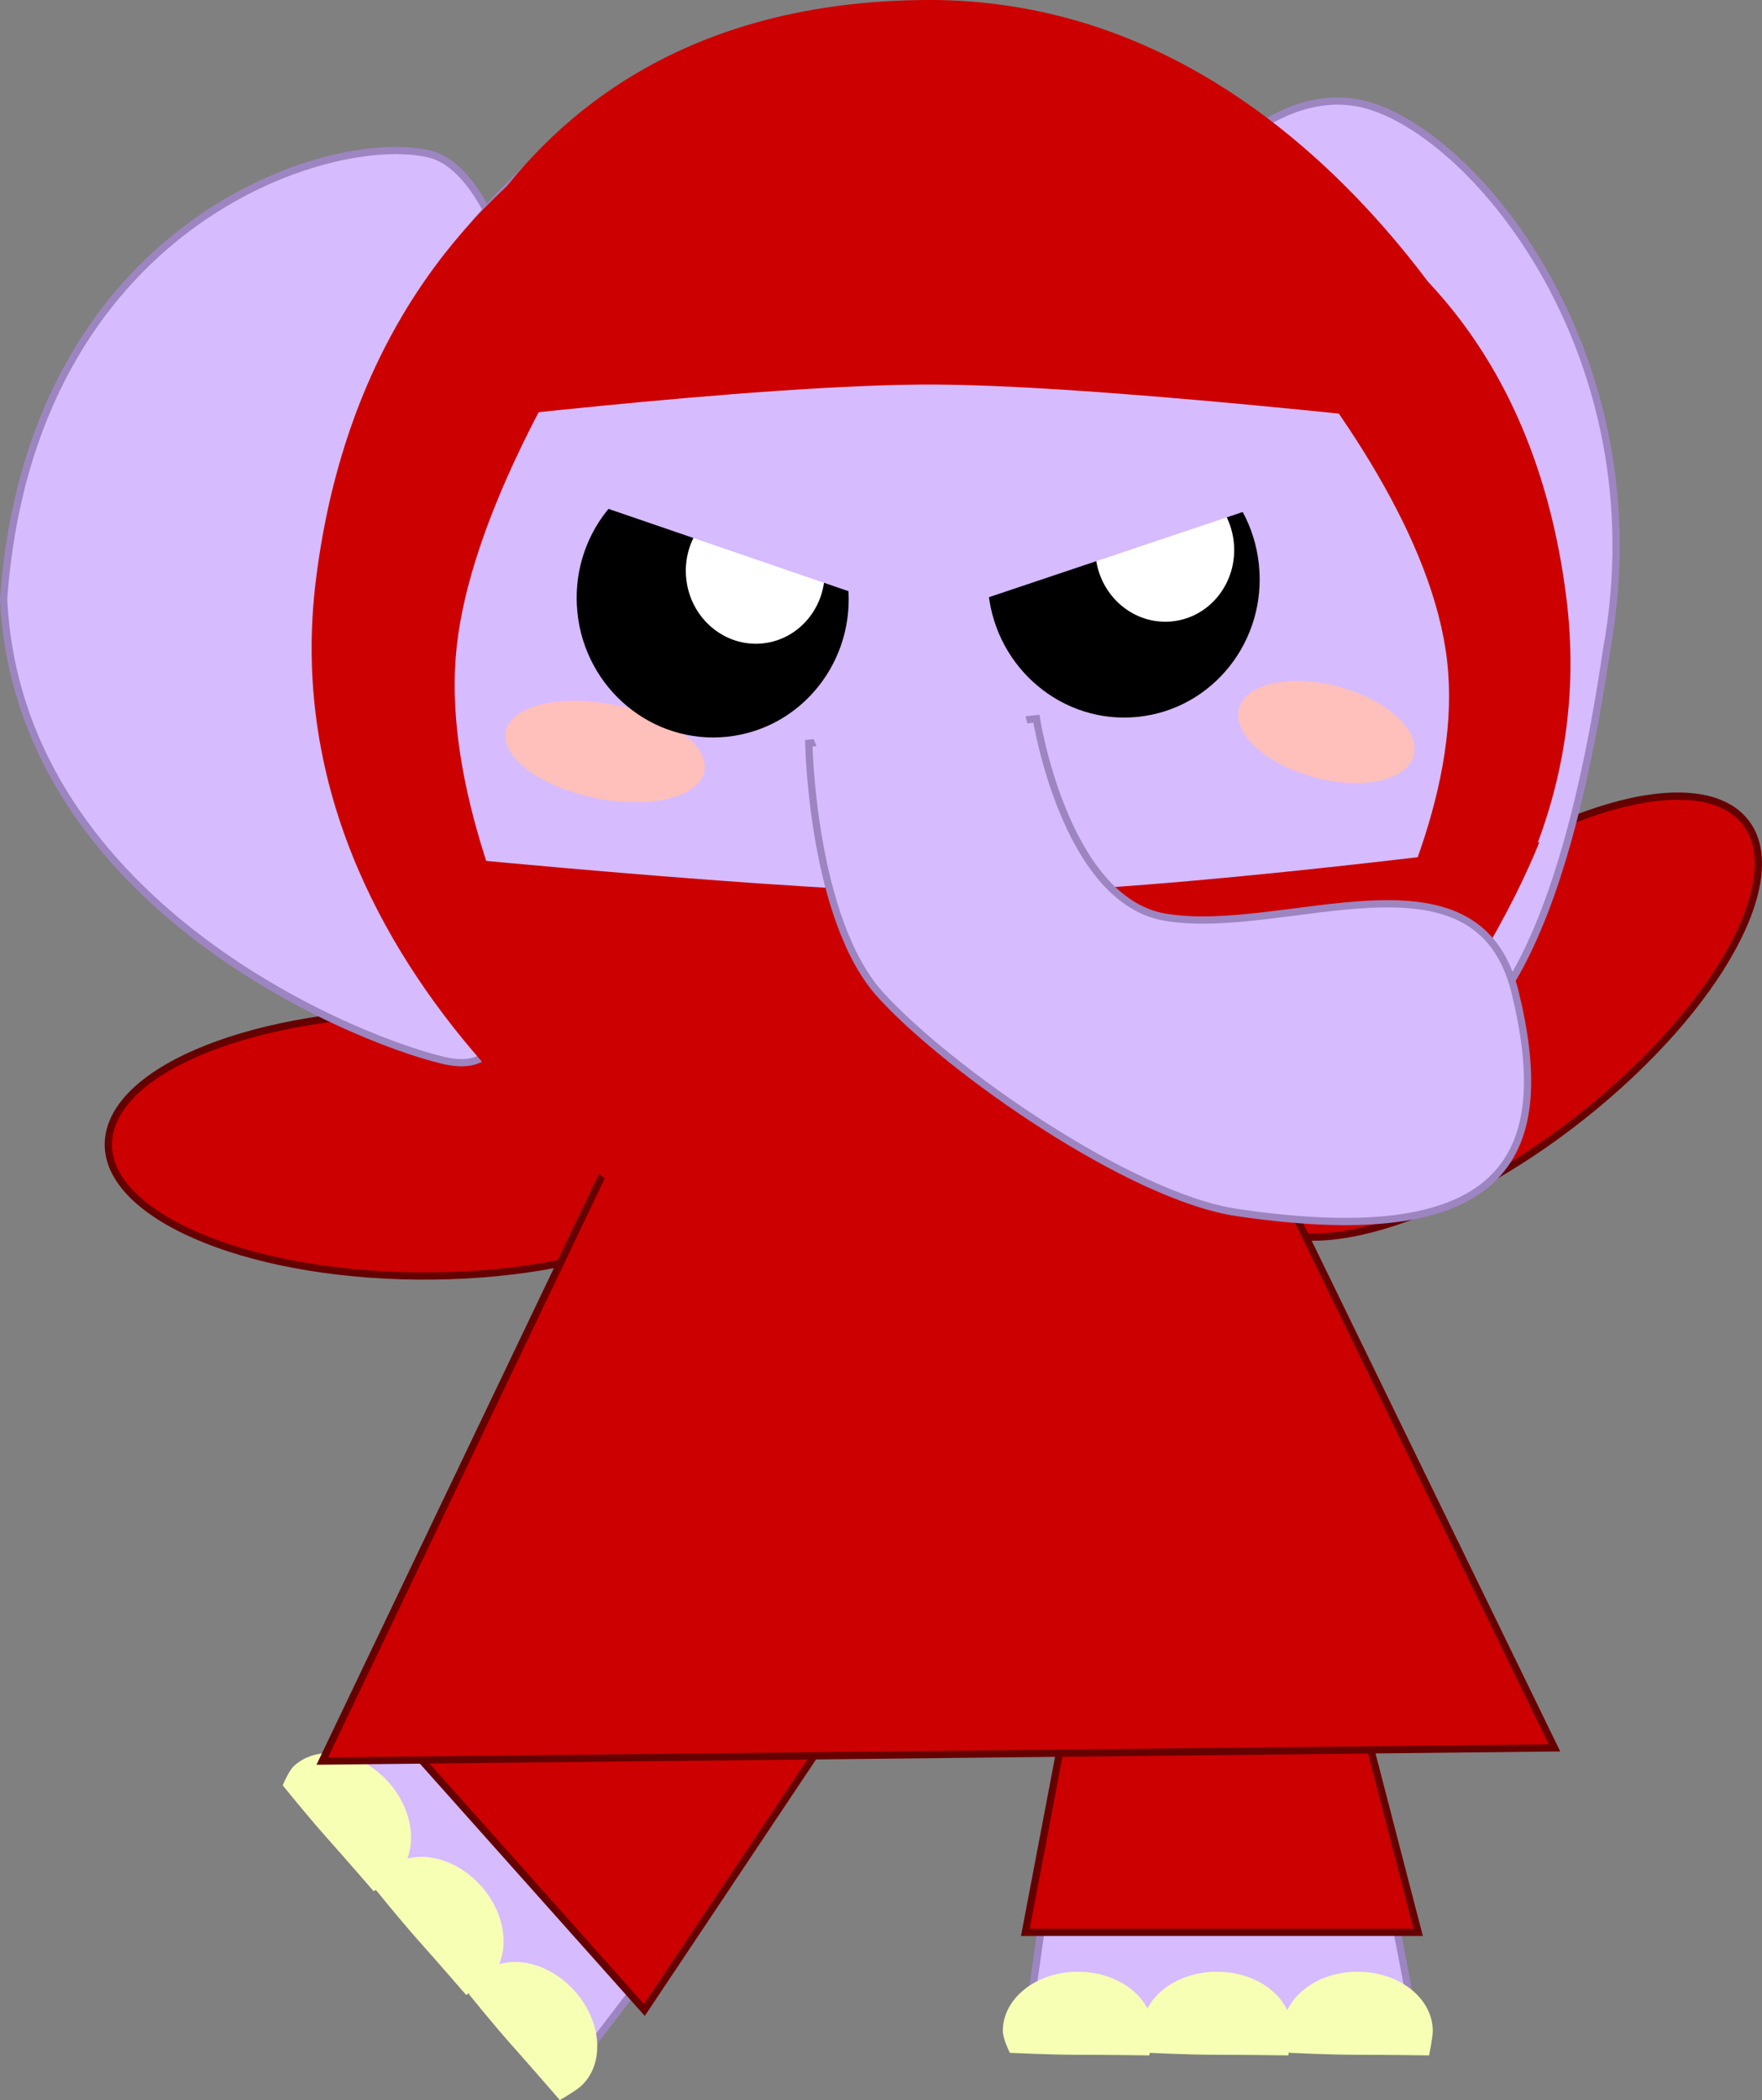 <svg xmlns="http://www.w3.org/2000/svg" xmlns:xlink="http://www.w3.org/1999/xlink" version="1.1" width="242.769" height="289.288" viewBox="0,0,242.769,289.288"><rect x="0" y="0" width="242.769" height="289.288" fill="#808080" stroke="none"/><g><g data-paper-data="{&quot;isPaintingLayer&quot;:true}" fill-rule="nonzero" stroke-linecap="butt" stroke-linejoin="miter" stroke-miterlimit="10" stroke-dasharray="" stroke-dashoffset="0" style="mix-blend-mode: normal"><g><g data-paper-data="{&quot;index&quot;:null}"><path d="M 141.276 281.146 L 149.431 223.319 L 184.275 223.319 L 195.395 281.146 Z " data-paper-data="{&quot;origPos&quot;:null}" fill="#d6bbff" stroke="#9d85c1" stroke-width="1"/><g data-paper-data="{&quot;origPos&quot;:null}"><path d="M 176.715 279.769 C 176.715 275.265 181.348 271.614 187.061 271.614 C 192.775 271.614 197.407 275.265 197.407 279.769 C 197.407 280.727 196.896 283.138 196.896 283.138 C 196.896 283.138 190.79 283.052 186.825 283.052 C 183.178 283.052 177.686 282.785 177.686 282.785 C 177.686 282.785 176.715 280.868 176.715 279.769 Z " data-paper-data="{&quot;origPos&quot;:null}" stroke-width="1" fill="#f7ffb5" stroke="none"/><path d="M 157.324 279.769 C 157.324 275.265 161.956 271.614 167.67 271.614 C 173.384 271.614 178.016 275.265 178.016 279.769 C 178.016 280.727 177.504 283.138 177.504 283.138 C 177.504 283.138 171.399 283.052 167.434 283.052 C 163.786 283.052 158.295 282.786 158.295 282.786 C 158.295 282.786 157.324 280.868 157.324 279.769 Z " data-paper-data="{&quot;origPos&quot;:null}" stroke-width="1" fill="#f7ffb5" stroke="none"/><path d="M 148.515 271.614 C 154.229 271.614 158.861 275.265 158.861 279.769 C 158.861 280.727 158.349 283.138 158.349 283.138 C 158.349 283.138 152.244 283.052 148.279 283.052 C 144.631 283.052 139.14 282.786 139.14 282.786 C 139.14 282.786 138.169 280.868 138.169 279.769 C 138.169 275.265 142.801 271.614 148.515 271.614 Z " data-paper-data="{&quot;origPos&quot;:null}" stroke-width="1" fill="#f7ffb5" stroke="none"/></g></g><g data-paper-data="{&quot;index&quot;:null}"><path d="M 141.276 266.19 L 149.431 223.319 L 184.275 223.319 L 195.395 266.19 Z " data-paper-data="{&quot;origPos&quot;:null}" fill="#cc0000" stroke="#660000" stroke-width="1"/><g data-paper-data="{&quot;origPos&quot;:null}" font-family="sans-serif" font-weight="normal" font-size="12" text-anchor="start"/></g></g><g><g data-paper-data="{&quot;index&quot;:null}"><path d="M 41.602 246.449 L 90.189 214.05 L 113.379 240.056 L 77.621 286.842 Z " data-paper-data="{&quot;origPos&quot;:null}" fill="#d6bbff" stroke="#9d85c1" stroke-width="1"/><g data-paper-data="{&quot;origPos&quot;:null}"><path d="M 66.216 271.983 C 69.578 268.986 75.385 270.013 79.188 274.278 C 82.991 278.543 83.349 284.43 79.987 287.427 C 79.272 288.065 77.132 289.288 77.132 289.288 C 77.132 289.288 73.133 284.673 70.494 281.714 C 68.066 278.992 64.611 274.716 64.611 274.716 C 64.611 274.716 65.396 272.715 66.216 271.983 Z " data-paper-data="{&quot;origPos&quot;:null}" stroke-width="1" fill="#f7ffb5" stroke="none"/><path d="M 53.31 257.51 C 56.672 254.513 62.48 255.54 66.283 259.805 C 70.085 264.07 70.443 269.957 67.082 272.954 C 66.366 273.592 64.226 274.815 64.226 274.815 C 64.226 274.815 60.227 270.2 57.588 267.241 C 55.161 264.519 51.705 260.243 51.705 260.243 C 51.705 260.243 52.49 258.242 53.31 257.51 Z " data-paper-data="{&quot;origPos&quot;:null}" stroke-width="1" fill="#f7ffb5" stroke="none"/><path d="M 53.534 245.508 C 57.337 249.773 57.695 255.66 54.333 258.658 C 53.618 259.295 51.478 260.518 51.478 260.518 C 51.478 260.518 47.479 255.904 44.84 252.944 C 42.412 250.222 38.957 245.946 38.957 245.946 C 38.957 245.946 39.742 243.945 40.562 243.214 C 43.923 240.216 49.731 241.244 53.534 245.508 Z " data-paper-data="{&quot;origPos&quot;:null}" stroke-width="1" fill="#f7ffb5" stroke="none"/></g></g><g data-paper-data="{&quot;index&quot;:null}"><path d="M 52.765 236.495 L 90.189 214.05 L 113.379 240.056 L 88.783 276.888 Z " data-paper-data="{&quot;origPos&quot;:null}" fill="#cc0000" stroke="#660000" stroke-width="1"/><g data-paper-data="{&quot;origPos&quot;:null}" font-family="sans-serif" font-weight="normal" font-size="12" text-anchor="start"/></g></g><path d="M 239.562 112.274 C 247.136 119.057 238.271 136.99 219.763 152.327 C 201.255 167.663 180.111 174.597 172.537 167.813 C 164.963 161.029 173.827 143.097 192.336 127.76 C 210.844 112.424 231.988 105.49 239.562 112.274 Z " data-paper-data="{&quot;origRot&quot;:0,&quot;index&quot;:null}" fill="#cc0000" stroke="#660000" stroke-width="1"/><path d="M 55.276 175.729 C 31.251 174.995 13.241 166.289 15.051 156.284 C 16.86 146.278 37.804 138.762 61.83 139.496 C 85.856 140.23 103.866 148.936 102.056 158.941 C 100.246 168.947 79.302 176.463 55.276 175.729 Z " data-paper-data="{&quot;origRot&quot;:0,&quot;index&quot;:null}" fill="#cc0000" stroke="#660000" stroke-width="1"/><path d="M 44.403 242.595 L 86.066 155.447 L 171.755 153.631 L 214.175 240.779 Z " data-paper-data="{&quot;index&quot;:null}" fill="#cc0000" stroke="#660000" stroke-width="1"/><path d="M 40.132 93.032 C 40.497 73.801 57.493 28.175 66.078 28.351 C 74.662 28.527 71.583 74.438 71.218 93.67 C 70.854 112.901 72.633 143.751 64.048 143.576 C 55.464 143.4 39.768 112.264 40.132 93.032 Z " data-paper-data="{&quot;origRot&quot;:0,&quot;origPos&quot;:null}" fill="#d6bbff" stroke="none" stroke-width="1"/><path d="M 64.227 54.82 C 59.651 63.972 52.567 81.127 52.331 90.97 C 52.195 96.629 58.329 125.48 41.709 125.48 C 34.635 125.48 31.334 120.451 31.087 114.858 C 29.925 88.598 36.293 77.537 42.014 54.817 C 43.01 50.862 48.17 34.025 53.548 34.396 C 54.947 33.718 56.517 33.337 58.176 33.337 C 64.042 33.337 68.798 38.093 68.798 43.959 C 70.425 45.68 65.363 52.548 64.227 54.82 Z " fill="#d6bbff" stroke="none" stroke-width="0.5"/><g><path d="M 221.36 89.507 C 209.081 172.759 180.142 142.687 165.093 139.368 C 150.045 136.048 142.417 89.223 148.771 60.415 C 155.126 31.608 172.476 10.946 187.525 14.265 C 202.574 17.584 228.819 48.565 221.36 89.507 Z " data-paper-data="{&quot;origRot&quot;:0,&quot;origPos&quot;:null,&quot;index&quot;:null}" fill="#d6bbff" stroke="#9d85c1" stroke-width="1"/><path d="M 0.5 82.512 C 4.225 30.725 45.554 17.927 59.163 21.215 C 72.772 24.503 79.576 71.311 73.768 100.13 C 67.959 128.949 74.59 149.333 60.981 146.044 C 47.373 142.756 2.435 123.658 0.5 82.512 Z " data-paper-data="{&quot;origRot&quot;:0,&quot;origPos&quot;:null}" fill="#d6bbff" stroke="#9d85c1" stroke-width="1"/><path d="M 45.579 96.702 C 40.606 49.355 73.138 7.132 118.24 2.395 C 163.343 -2.342 203.938 32.2 208.91 79.547 C 213.883 126.895 181.352 169.118 136.249 173.855 C 91.147 178.592 50.552 144.05 45.579 96.702 Z " data-paper-data="{&quot;origPos&quot;:null,&quot;origRot&quot;:0}" fill="#d6bbff" stroke="#9d85c1" stroke-width="1"/><path d="M 171.108 96.67 C 173.046 93.54 179.829 92.867 186.258 95.166 C 192.687 97.466 196.327 101.867 194.389 104.997 C 192.452 108.127 185.669 108.8 179.24 106.501 C 172.811 104.201 169.17 99.8 171.108 96.67 Z " data-paper-data="{&quot;origPos&quot;:null,&quot;origRot&quot;:0}" fill="#ffc0bb" stroke="none" stroke-width="1"/><path d="M 70.234 99.516 C 72.473 96.354 80.167 95.585 87.418 97.799 C 94.669 100.012 98.732 104.369 96.493 107.531 C 94.254 110.692 86.561 111.461 79.309 109.248 C 72.058 107.034 67.995 102.677 70.234 99.516 Z " data-paper-data="{&quot;origPos&quot;:null,&quot;origRot&quot;:0}" fill="#ffc0bb" stroke="none" stroke-width="1"/><path d="M 96.194 63.431 C 106.484 62.35 115.721 69.993 116.825 80.503 C 117.929 91.012 110.482 100.408 100.191 101.488 C 89.901 102.569 80.664 94.926 79.56 84.416 C 78.456 73.907 85.903 64.511 96.194 63.431 Z " data-paper-data="{&quot;origPos&quot;:null,&quot;origRot&quot;:0}" fill="#000000" stroke="none" stroke-width="1"/><path d="M 94.549 79.717 C 93.974 74.243 97.767 69.358 103.022 68.806 C 108.277 68.255 113.003 72.245 113.578 77.718 C 114.152 83.192 110.359 88.076 105.104 88.628 C 99.849 89.18 95.124 85.19 94.549 79.717 Z " data-paper-data="{&quot;origRot&quot;:0}" fill="#ffffff" stroke="none" stroke-width="1"/><path d="M230.771,326.451c-64.625,-0.401 -83,-60.5 -83,-60.5c0,0 59.906,6.187 84.5,6.025c25.844,-0.171 77,-7.025 77,-7.025c0,0 -23.344,61.842 -78.5,61.5z" data-paper-data="{&quot;index&quot;:null}" fill="#cc0000" stroke="none" stroke-width="0" transform="matrix(1,0,0,1,-97.183,-148.951)"/><path d="M262.854,316.261c0,0 37.517,-43.028 33.708,-76.286c-3.809,-33.258 -50.946,-74.234 -50.946,-74.234c0,0 59.181,1.263 67.356,65.369c6.977,54.714 -50.117,85.15 -50.117,85.15z" fill="#cc0000" stroke="none" stroke-width="0" transform="matrix(1,0,0,1,-97.183,-148.951)"/><path d="M 136.187 81.675 C 135.083 71.166 142.53 61.77 152.821 60.69 C 163.111 59.609 172.348 67.252 173.452 77.761 C 174.556 88.271 167.108 97.666 156.818 98.747 C 146.528 99.828 137.291 92.185 136.187 81.675 Z " data-paper-data="{&quot;origPos&quot;:null,&quot;origRot&quot;:0}" fill="#000000" stroke="none" stroke-width="1"/><path d="M 150.962 76.685 C 150.387 71.211 154.181 66.326 159.435 65.775 C 164.69 65.223 169.416 69.213 169.991 74.686 C 170.566 80.16 166.772 85.044 161.517 85.596 C 156.263 86.148 151.537 82.158 150.962 76.685 Z " data-paper-data="{&quot;origRot&quot;:0}" fill="#ffffff" stroke="none" stroke-width="1"/><g data-paper-data="{&quot;origPos&quot;:null,&quot;origRot&quot;:0}"><path d="M 208.767 136.748 C 213.988 158.214 208.801 172.728 170.392 167.02 C 155.761 164.846 130.857 147.503 121.363 137.096 C 111.869 126.689 111.437 102.391 111.437 102.391 L 142.794 99.009 C 142.794 99.009 146.724 123.979 160.499 126.342 C 176.984 129.169 203.547 115.282 208.767 136.748 Z " data-paper-data="{&quot;origPos&quot;:null,&quot;origRot&quot;:0}" stroke="#9d85c1" stroke-width="1" fill="#d6bbff"/><path d="M 119.567 120.807 L 110.879 98.654 L 140.703 96.432 L 146.394 117.962 Z " data-paper-data="{&quot;origRot&quot;:0,&quot;origPos&quot;:null}" stroke="none" stroke-width="1" fill="#d6bbff"/></g><path d="M140.706,228.848c8.175,-65.811 66.106,-74.607 66.106,-74.607c0,0 -42.887,49.565 -46.696,83.706c-3.809,34.141 31.208,81.063 31.208,81.063c0,0 -57.595,-33.994 -50.617,-90.163z" data-paper-data="{&quot;index&quot;:null}" fill="#cc0000" stroke="none" stroke-width="0" transform="matrix(1,0,0,1,-97.183,-148.951)"/><path d="M178.798,218.29l4.216,-12.297l39.73,13.622l-4.216,12.297z" fill="#d6bbff" stroke="none" stroke-width="0" transform="matrix(1,0,0,1,-97.183,-148.951)"/><path d="M230.894,232.07l-5.075,-15.87l39.828,-13.366l5.075,15.87z" fill="#d6bbff" stroke="none" stroke-width="0" transform="matrix(1,0,0,1,-97.183,-148.951)"/><path d="M306.771,208.702c0,0 -54.656,-6.604 -80.5,-6.775c-24.594,-0.162 -74.5,6.025 -74.5,6.025c0,0 8.375,-58.599 73,-59c55.156,-0.342 82,59.75 82,59.75z" fill="#cc0000" stroke="none" stroke-width="0" transform="matrix(1,0,0,1,-97.183,-148.951)"/></g></g></g></svg>